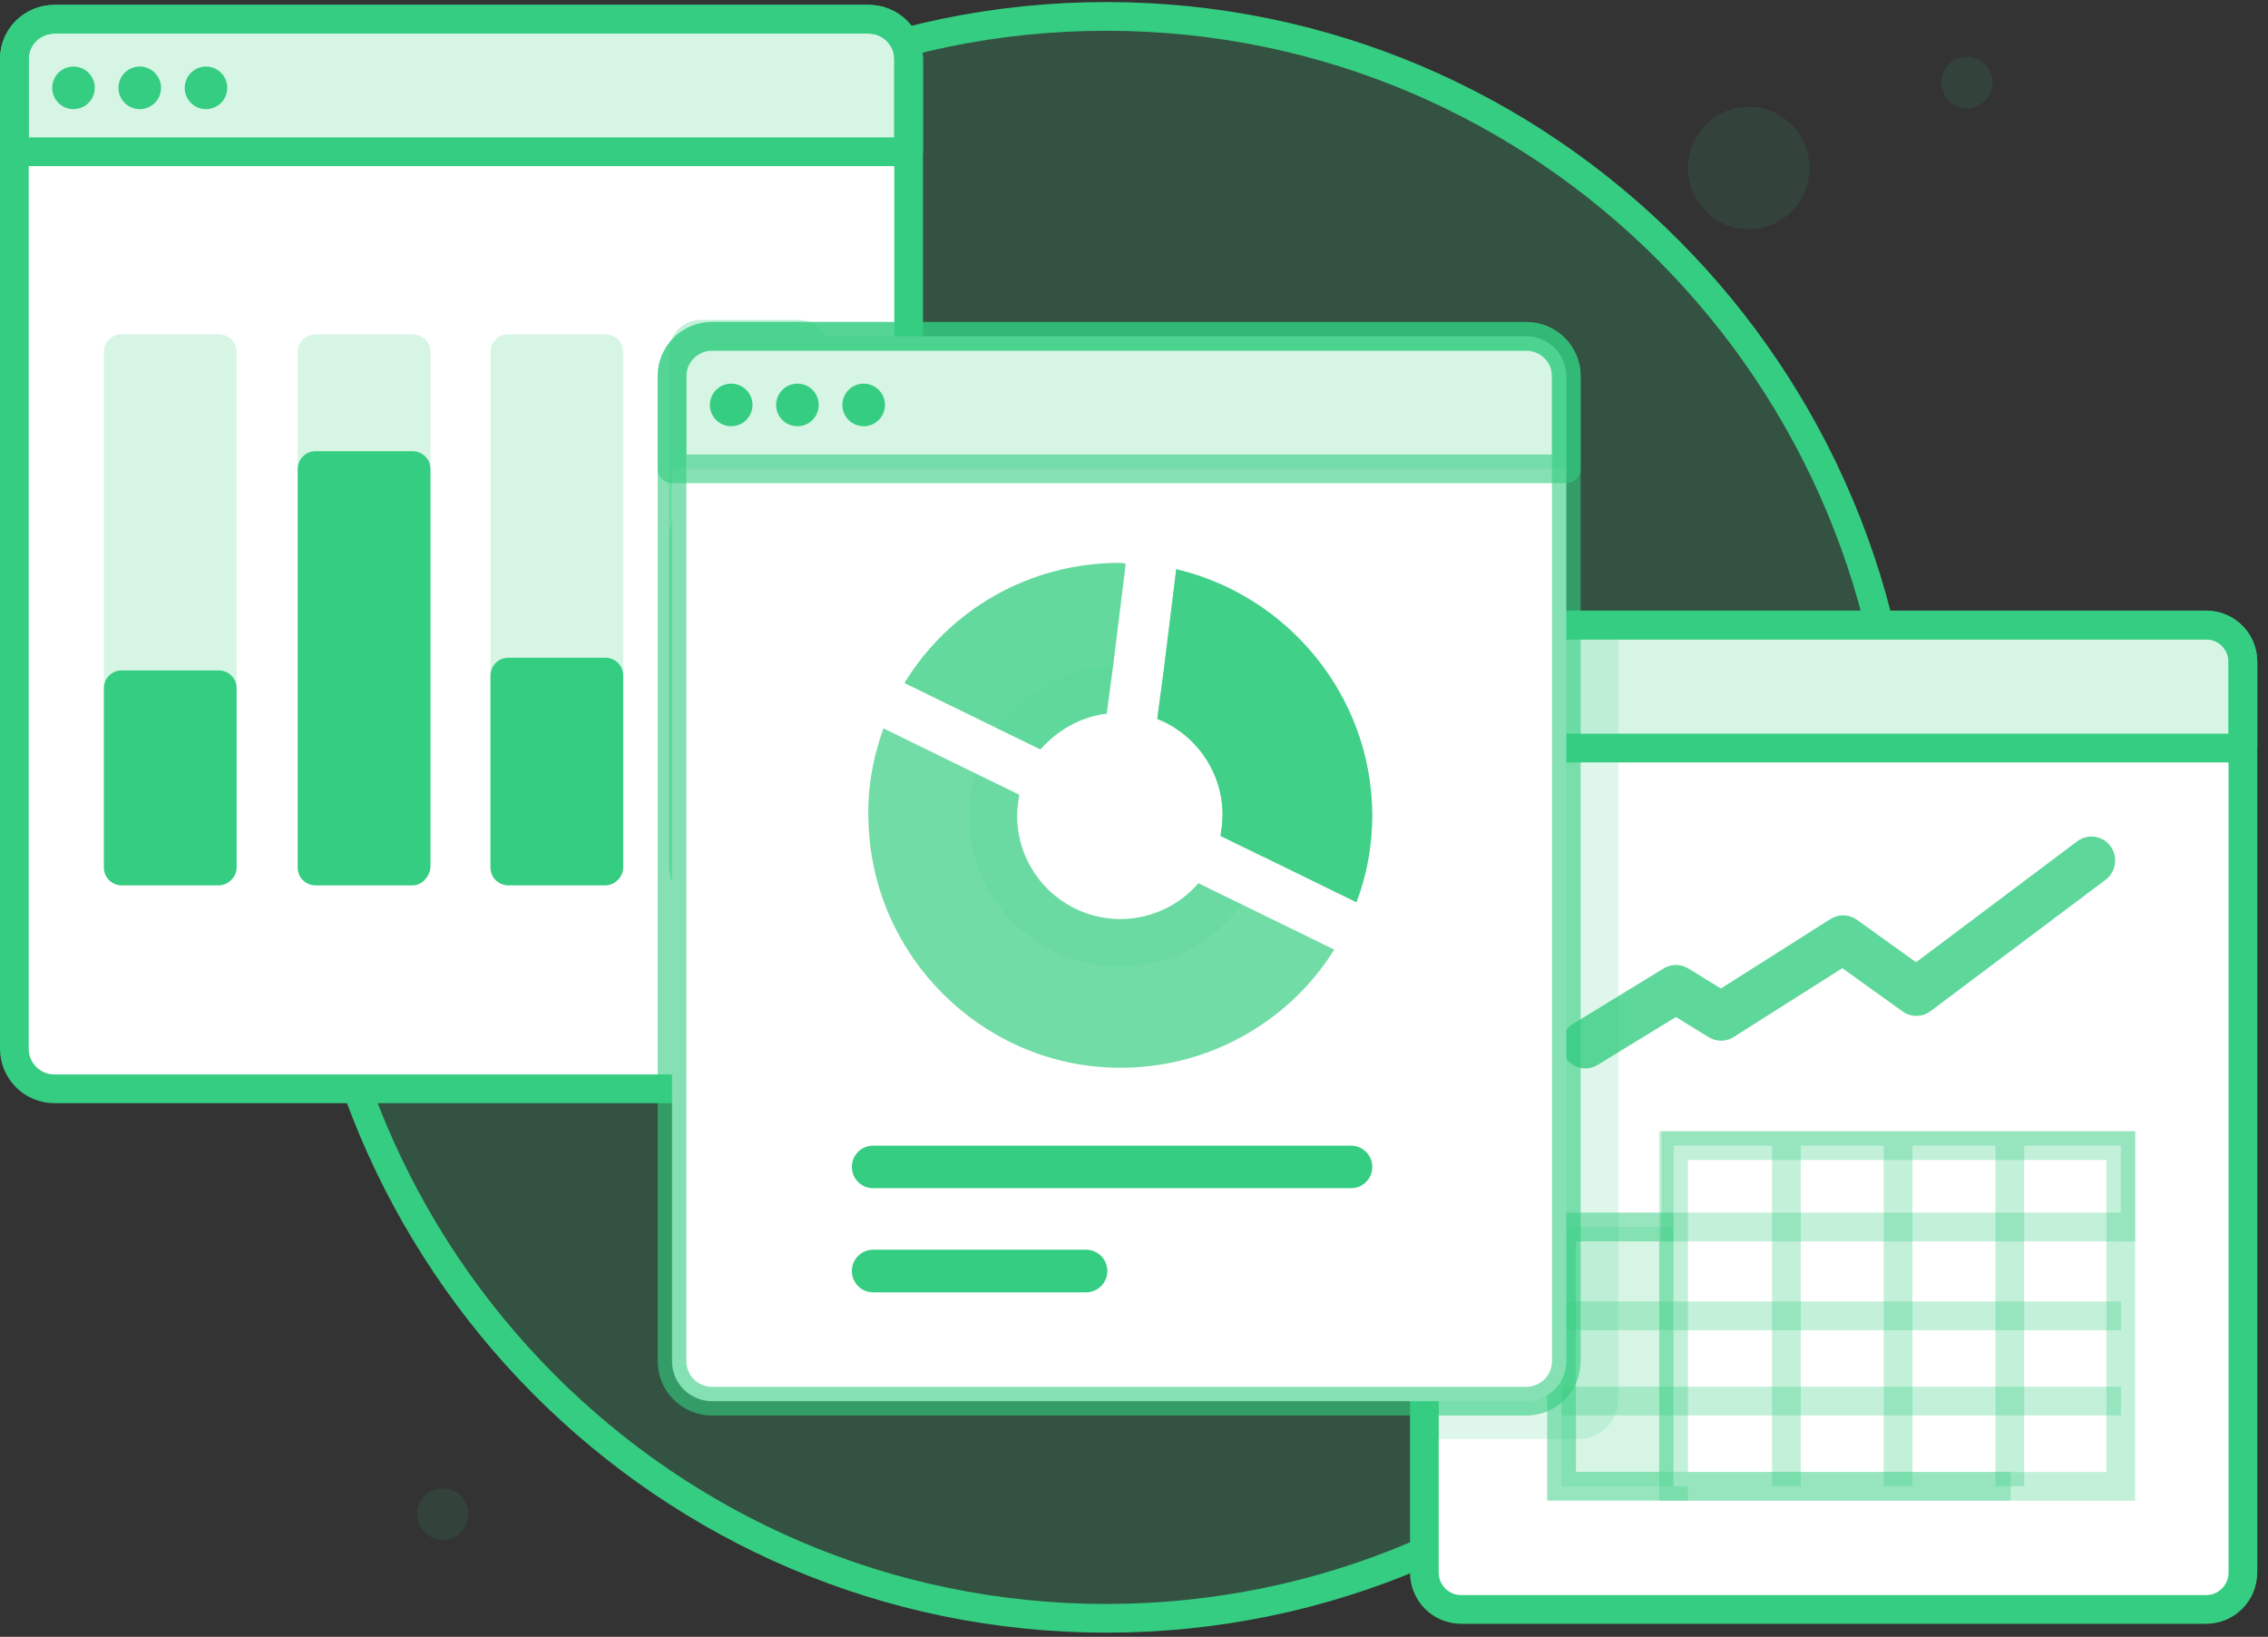 <svg width="158" height="114" viewBox="0 0 158 114" fill="none" xmlns="http://www.w3.org/2000/svg">
<rect x="0" y="0" width="158" height="114" fill="#333333" stroke="none"/>
<path d="M27.14 14.374C28.606 13.896 29.407 12.312 28.931 10.839C28.455 9.365 26.881 8.558 25.416 9.037C23.951 9.516 23.149 11.1 23.625 12.573C24.101 14.047 25.675 14.854 27.14 14.374Z" fill="#35CD81" fill-opacity="0.1"/>
<path d="M33.23 5.219C34.226 4.893 34.771 3.817 34.447 2.815C34.124 1.813 33.053 1.264 32.057 1.59C31.061 1.916 30.515 2.992 30.839 3.994C31.163 4.996 32.233 5.545 33.23 5.219Z" fill="#35CD81" fill-opacity="0.1"/>
<path d="M124.687 14.851C126.415 13.261 126.536 10.563 124.956 8.825C123.376 7.086 120.694 6.964 118.965 8.553C117.236 10.143 117.116 12.84 118.696 14.579C120.275 16.318 122.958 16.44 124.687 14.851Z" fill="#35CD81" fill-opacity="0.1"/>
<path d="M138.231 7.074C138.959 6.405 139.01 5.269 138.344 4.537C137.679 3.805 136.55 3.754 135.822 4.423C135.094 5.092 135.043 6.228 135.708 6.96C136.374 7.692 137.503 7.743 138.231 7.074Z" fill="#35CD81" fill-opacity="0.1"/>
<path d="M32.042 106.776C32.77 106.107 32.821 104.971 32.156 104.239C31.491 103.507 30.361 103.456 29.634 104.125C28.905 104.794 28.855 105.93 29.52 106.662C30.185 107.394 31.314 107.445 32.042 106.776Z" fill="#35CD81" fill-opacity="0.1"/>
<path d="M77.066 112.711C107.696 112.711 132.527 87.736 132.527 56.927C132.527 26.118 107.696 1.143 77.066 1.143C46.435 1.143 21.605 26.118 21.605 56.927C21.605 87.736 46.435 112.711 77.066 112.711Z" fill="#35CD81" fill-opacity="0.2" stroke="#35CD81" stroke-width="2" stroke-miterlimit="10"/>
<path d="M63.299 4.131V73.042C63.299 74.585 62.048 75.834 60.504 75.834H3.795C2.25 75.834 1 74.585 1 73.042V4.131C1 2.588 2.25 1.339 3.795 1.339H60.504C62.048 1.339 63.299 2.588 63.299 4.131Z" fill="white" stroke="#35CD81" stroke-width="2" stroke-miterlimit="10"/>
<path d="M63.299 4.079V10.568H1V4.079C1 2.565 2.25 1.339 3.795 1.339H60.504C62.048 1.339 63.299 2.565 63.299 4.079Z" fill="#35CD81" fill-opacity="0.2" stroke="#35CD81" stroke-width="2" stroke-miterlimit="10" stroke-linejoin="round"/>
<path d="M5.12 7.602C5.939 7.602 6.603 6.938 6.603 6.119C6.603 5.299 5.939 4.635 5.12 4.635C4.301 4.635 3.637 5.299 3.637 6.119C3.637 6.938 4.301 7.602 5.12 7.602Z" fill="#35CD81"/>
<path d="M9.735 7.602C10.555 7.602 11.219 6.938 11.219 6.119C11.219 5.299 10.555 4.635 9.735 4.635C8.916 4.635 8.252 5.299 8.252 6.119C8.252 6.938 8.916 7.602 9.735 7.602Z" fill="#35CD81"/>
<path d="M14.35 7.602C15.169 7.602 15.833 6.938 15.833 6.119C15.833 5.299 15.169 4.635 14.35 4.635C13.53 4.635 12.866 5.299 12.866 6.119C12.866 6.938 13.53 7.602 14.35 7.602Z" fill="#35CD81"/>
<path opacity="0.3" d="M55.599 61.662H48.847C48.187 61.662 47.6 61.148 47.6 60.414V24.529C47.6 23.868 48.113 23.281 48.847 23.281H55.599C56.259 23.281 56.846 23.795 56.846 24.529V60.414C56.846 61.075 56.333 61.662 55.599 61.662Z" fill="#35CD81" fill-opacity="0.2" stroke="#35CD81" stroke-width="2" stroke-miterlimit="10" stroke-linejoin="round"/>
<path opacity="0.3" d="M55.599 61.662H48.847C48.187 61.662 47.6 61.148 47.6 60.414V37.445C47.6 36.784 48.113 36.197 48.847 36.197H55.599C56.259 36.197 56.846 36.711 56.846 37.445V60.414C56.846 61.075 56.333 61.662 55.599 61.662Z" fill="#35CD81" fill-opacity="0.2" stroke="#35CD81" stroke-width="2" stroke-miterlimit="10" stroke-linejoin="round"/>
<path d="M42.169 61.662H35.417C34.757 61.662 34.17 61.148 34.17 60.414V24.529C34.17 23.868 34.684 23.281 35.417 23.281H42.169C42.829 23.281 43.416 23.795 43.416 24.529V60.414C43.416 61.075 42.829 61.662 42.169 61.662Z" fill="#35CD81" fill-opacity="0.2"/>
<path d="M42.169 61.662H35.417C34.757 61.662 34.17 61.148 34.17 60.414V47.058C34.17 46.398 34.684 45.81 35.417 45.81H42.169C42.829 45.81 43.416 46.324 43.416 47.058V60.414C43.416 61.075 42.829 61.662 42.169 61.662Z" fill="#35CD81"/>
<path d="M28.739 61.662H21.988C21.327 61.662 20.74 61.148 20.74 60.414V24.529C20.74 23.868 21.254 23.281 21.988 23.281H28.739C29.4 23.281 29.987 23.795 29.987 24.529V60.414C29.913 61.075 29.4 61.662 28.739 61.662Z" fill="#35CD81" fill-opacity="0.2"/>
<path d="M28.739 61.662H21.988C21.327 61.662 20.74 61.148 20.74 60.414V32.674C20.74 32.014 21.254 31.427 21.988 31.427H28.739C29.4 31.427 29.987 31.941 29.987 32.674V60.414C29.913 61.075 29.4 61.662 28.739 61.662Z" fill="#35CD81"/>
<path d="M15.236 61.662H8.485C7.824 61.662 7.237 61.148 7.237 60.414V24.529C7.237 23.868 7.751 23.281 8.485 23.281H15.236C15.897 23.281 16.484 23.795 16.484 24.529V60.414C16.484 61.075 15.897 61.662 15.236 61.662Z" fill="#35CD81" fill-opacity="0.2"/>
<path d="M15.236 61.662H8.485C7.824 61.662 7.237 61.148 7.237 60.414V47.938C7.237 47.278 7.751 46.691 8.485 46.691H15.236C15.897 46.691 16.484 47.205 16.484 47.938V60.414C16.484 61.075 15.897 61.662 15.236 61.662Z" fill="#35CD81"/>
<path d="M156.252 46.1V109.523C156.252 110.943 155.108 112.093 153.694 112.093H101.786C100.372 112.093 99.228 110.943 99.228 109.523V46.1C99.228 44.68 100.372 43.531 101.786 43.531H153.694C155.108 43.531 156.252 44.68 156.252 46.1Z" fill="white" stroke="#35CD81" stroke-width="2" stroke-miterlimit="10"/>
<path d="M147.753 79.79H116.742V85.466H147.753V79.79Z" fill="white" stroke="#35CD81" stroke-opacity="0.3" stroke-width="2" stroke-miterlimit="10"/>
<path d="M116.589 85.456H108.787V103.512H116.589V85.456Z" fill="#35CD81" fill-opacity="0.2" stroke="#35CD81" stroke-opacity="0.3" stroke-width="2" stroke-miterlimit="10"/>
<path d="M147.743 79.79H116.589V103.522H147.743V79.79Z" fill="white" stroke="#35CD81" stroke-opacity="0.3" stroke-width="2" stroke-miterlimit="10"/>
<path d="M140.065 103.512H108.787V85.456H147.753" stroke="#35CD81" stroke-opacity="0.3" stroke-width="2" stroke-miterlimit="10"/>
<path d="M147.753 91.645H108.787" stroke="#35CD81" stroke-opacity="0.3" stroke-width="2" stroke-miterlimit="10"/>
<path d="M147.753 97.579H108.787" stroke="#35CD81" stroke-opacity="0.3" stroke-width="2" stroke-miterlimit="10"/>
<path d="M124.451 79.79V103.512" stroke="#35CD81" stroke-opacity="0.3" stroke-width="2" stroke-miterlimit="10"/>
<path d="M132.232 79.79V103.512" stroke="#35CD81" stroke-opacity="0.3" stroke-width="2" stroke-miterlimit="10"/>
<path d="M140.014 79.79V103.512" stroke="#35CD81" stroke-opacity="0.3" stroke-width="2" stroke-miterlimit="10"/>
<path fill-rule="evenodd" clip-rule="evenodd" d="M147.027 58.936C147.571 59.677 147.418 60.724 146.685 61.274L134.49 70.424C133.915 70.855 133.132 70.863 132.548 70.445L128.345 67.43L120.774 72.226C120.244 72.562 119.572 72.566 119.038 72.238L116.752 70.833L111.296 74.171C110.515 74.649 109.499 74.396 109.026 73.607C108.554 72.817 108.803 71.79 109.584 71.312L115.898 67.449C116.425 67.127 117.086 67.127 117.613 67.451L119.884 68.847L127.524 64.006C128.09 63.648 128.813 63.669 129.358 64.059L133.483 67.018L144.715 58.59C145.448 58.041 146.483 58.195 147.027 58.936Z" fill="#35CD81" fill-opacity="0.8"/>
<path d="M156.252 46.075V52.101H99.228V46.075C99.228 44.669 100.372 43.531 101.786 43.531H153.694C155.108 43.531 156.252 44.669 156.252 46.075Z" fill="#35CD81" fill-opacity="0.2" stroke="#35CD81" stroke-width="2" stroke-miterlimit="10" stroke-linejoin="round"/>
<path opacity="0.2" d="M112.742 43.86V97.447C112.742 98.983 111.492 100.226 109.947 100.226H99.228V46.43C99.228 45.01 100.372 43.86 101.786 43.86H112.742Z" fill="#35CD81" fill-opacity="0.8"/>
<path d="M109.116 26.203V94.81C109.116 96.346 107.866 97.589 106.321 97.589H49.612C48.068 97.589 46.817 96.346 46.817 94.81V26.203C46.817 24.667 48.068 23.424 49.612 23.424H106.321C107.866 23.424 109.116 24.667 109.116 26.203Z" fill="white" stroke="#35CD81" stroke-opacity="0.6" stroke-width="2" stroke-miterlimit="10"/>
<path d="M109.116 26.164V32.653H46.817V26.164C46.817 24.65 48.068 23.424 49.612 23.424H106.321C107.866 23.424 109.116 24.65 109.116 26.164Z" fill="#35CD81" fill-opacity="0.2" stroke="#35CD81" stroke-opacity="0.6" stroke-width="2" stroke-miterlimit="10" stroke-linejoin="round"/>
<path d="M50.938 29.686C51.758 29.686 52.422 29.022 52.422 28.203C52.422 27.384 51.758 26.72 50.938 26.72C50.119 26.72 49.455 27.384 49.455 28.203C49.455 29.022 50.119 29.686 50.938 29.686Z" fill="#35CD81"/>
<path d="M55.553 29.686C56.372 29.686 57.036 29.022 57.036 28.203C57.036 27.384 56.372 26.72 55.553 26.72C54.733 26.72 54.069 27.384 54.069 28.203C54.069 29.022 54.733 29.686 55.553 29.686Z" fill="#35CD81"/>
<path d="M60.168 29.686C60.987 29.686 61.651 29.022 61.651 28.203C61.651 27.384 60.987 26.72 60.168 26.72C59.349 26.72 58.685 27.384 58.685 28.203C58.685 29.022 59.349 29.686 60.168 29.686Z" fill="#35CD81"/>
<path opacity="0.7" d="M86.494 62.983L83.485 61.515C82.164 63.056 80.183 64.01 78.055 64.01C74.092 64.01 70.863 60.781 70.863 56.818C70.863 56.304 70.936 55.864 71.01 55.35L68.001 53.883L61.543 50.727C60.809 52.782 60.369 55.057 60.515 57.479C60.882 66.652 68.368 74.064 77.468 74.357C83.999 74.577 89.796 71.202 92.952 66.138L86.494 62.983ZM77.981 39.206C71.67 39.206 66.093 42.508 63.011 47.572L69.469 50.727L72.477 52.195C73.651 50.874 75.266 49.92 77.101 49.7L77.541 46.397L78.421 39.279C78.275 39.206 78.128 39.206 77.981 39.206ZM81.944 39.646L81.063 46.764L80.623 50.067C83.265 51.094 85.173 53.736 85.173 56.745C85.173 57.258 85.1 57.772 85.026 58.212L88.035 59.68L94.493 62.836C95.227 60.928 95.594 58.873 95.594 56.745V56.671C95.52 48.452 89.723 41.48 81.944 39.646Z" fill="#35CD81"/>
<path d="M77.981 39.206C71.67 39.206 66.093 42.508 63.011 47.572L69.469 50.727L72.478 52.195C73.652 50.874 75.266 49.92 77.101 49.7L77.541 46.397L78.422 39.279C78.275 39.206 78.128 39.206 77.981 39.206Z" fill="#35CD81" fill-opacity="0.2"/>
<path d="M81.944 39.646L81.063 46.764L80.623 50.067C83.265 51.094 85.173 53.736 85.173 56.745C85.173 57.258 85.1 57.772 85.026 58.213L88.035 59.68L94.493 62.836C95.227 60.928 95.594 58.873 95.594 56.745V56.672C95.52 48.452 89.723 41.481 81.944 39.646Z" fill="#35CD81" fill-opacity="0.8"/>
<path opacity="0.1" d="M72.478 52.195L69.469 50.727C71.303 48.232 74.165 46.544 77.468 46.398L77.028 49.7C75.266 49.92 73.652 50.801 72.478 52.195Z" fill="#35CD81"/>
<path opacity="0.1" d="M83.485 61.515L86.494 62.983C84.586 65.624 81.504 67.312 77.981 67.312C72.184 67.312 67.487 62.616 67.487 56.818C67.487 55.791 67.634 54.837 67.928 53.883L70.936 55.35C70.863 55.791 70.79 56.304 70.79 56.818C70.79 60.781 74.019 64.01 77.981 64.01C80.183 64.01 82.164 63.056 83.485 61.515Z" fill="#35CD81"/>
<path opacity="0.1" d="M88.475 56.818C88.475 57.846 88.329 58.873 88.035 59.754L85.026 58.286C85.1 57.772 85.173 57.332 85.173 56.818C85.173 53.809 83.265 51.168 80.623 50.14L81.063 46.838C85.32 48.085 88.475 52.122 88.475 56.818Z" fill="#35CD81"/>
<path d="M94.119 79.79H60.827C60.008 79.79 59.344 80.454 59.344 81.273C59.344 82.092 60.008 82.756 60.827 82.756H94.119C94.938 82.756 95.602 82.092 95.602 81.273C95.602 80.454 94.938 79.79 94.119 79.79Z" fill="#35CD81"/>
<path d="M75.66 87.041H60.827C60.008 87.041 59.344 87.705 59.344 88.524C59.344 89.344 60.008 90.008 60.827 90.008H75.66C76.479 90.008 77.143 89.344 77.143 88.524C77.143 87.705 76.479 87.041 75.66 87.041Z" fill="#35CD81"/>
</svg>
